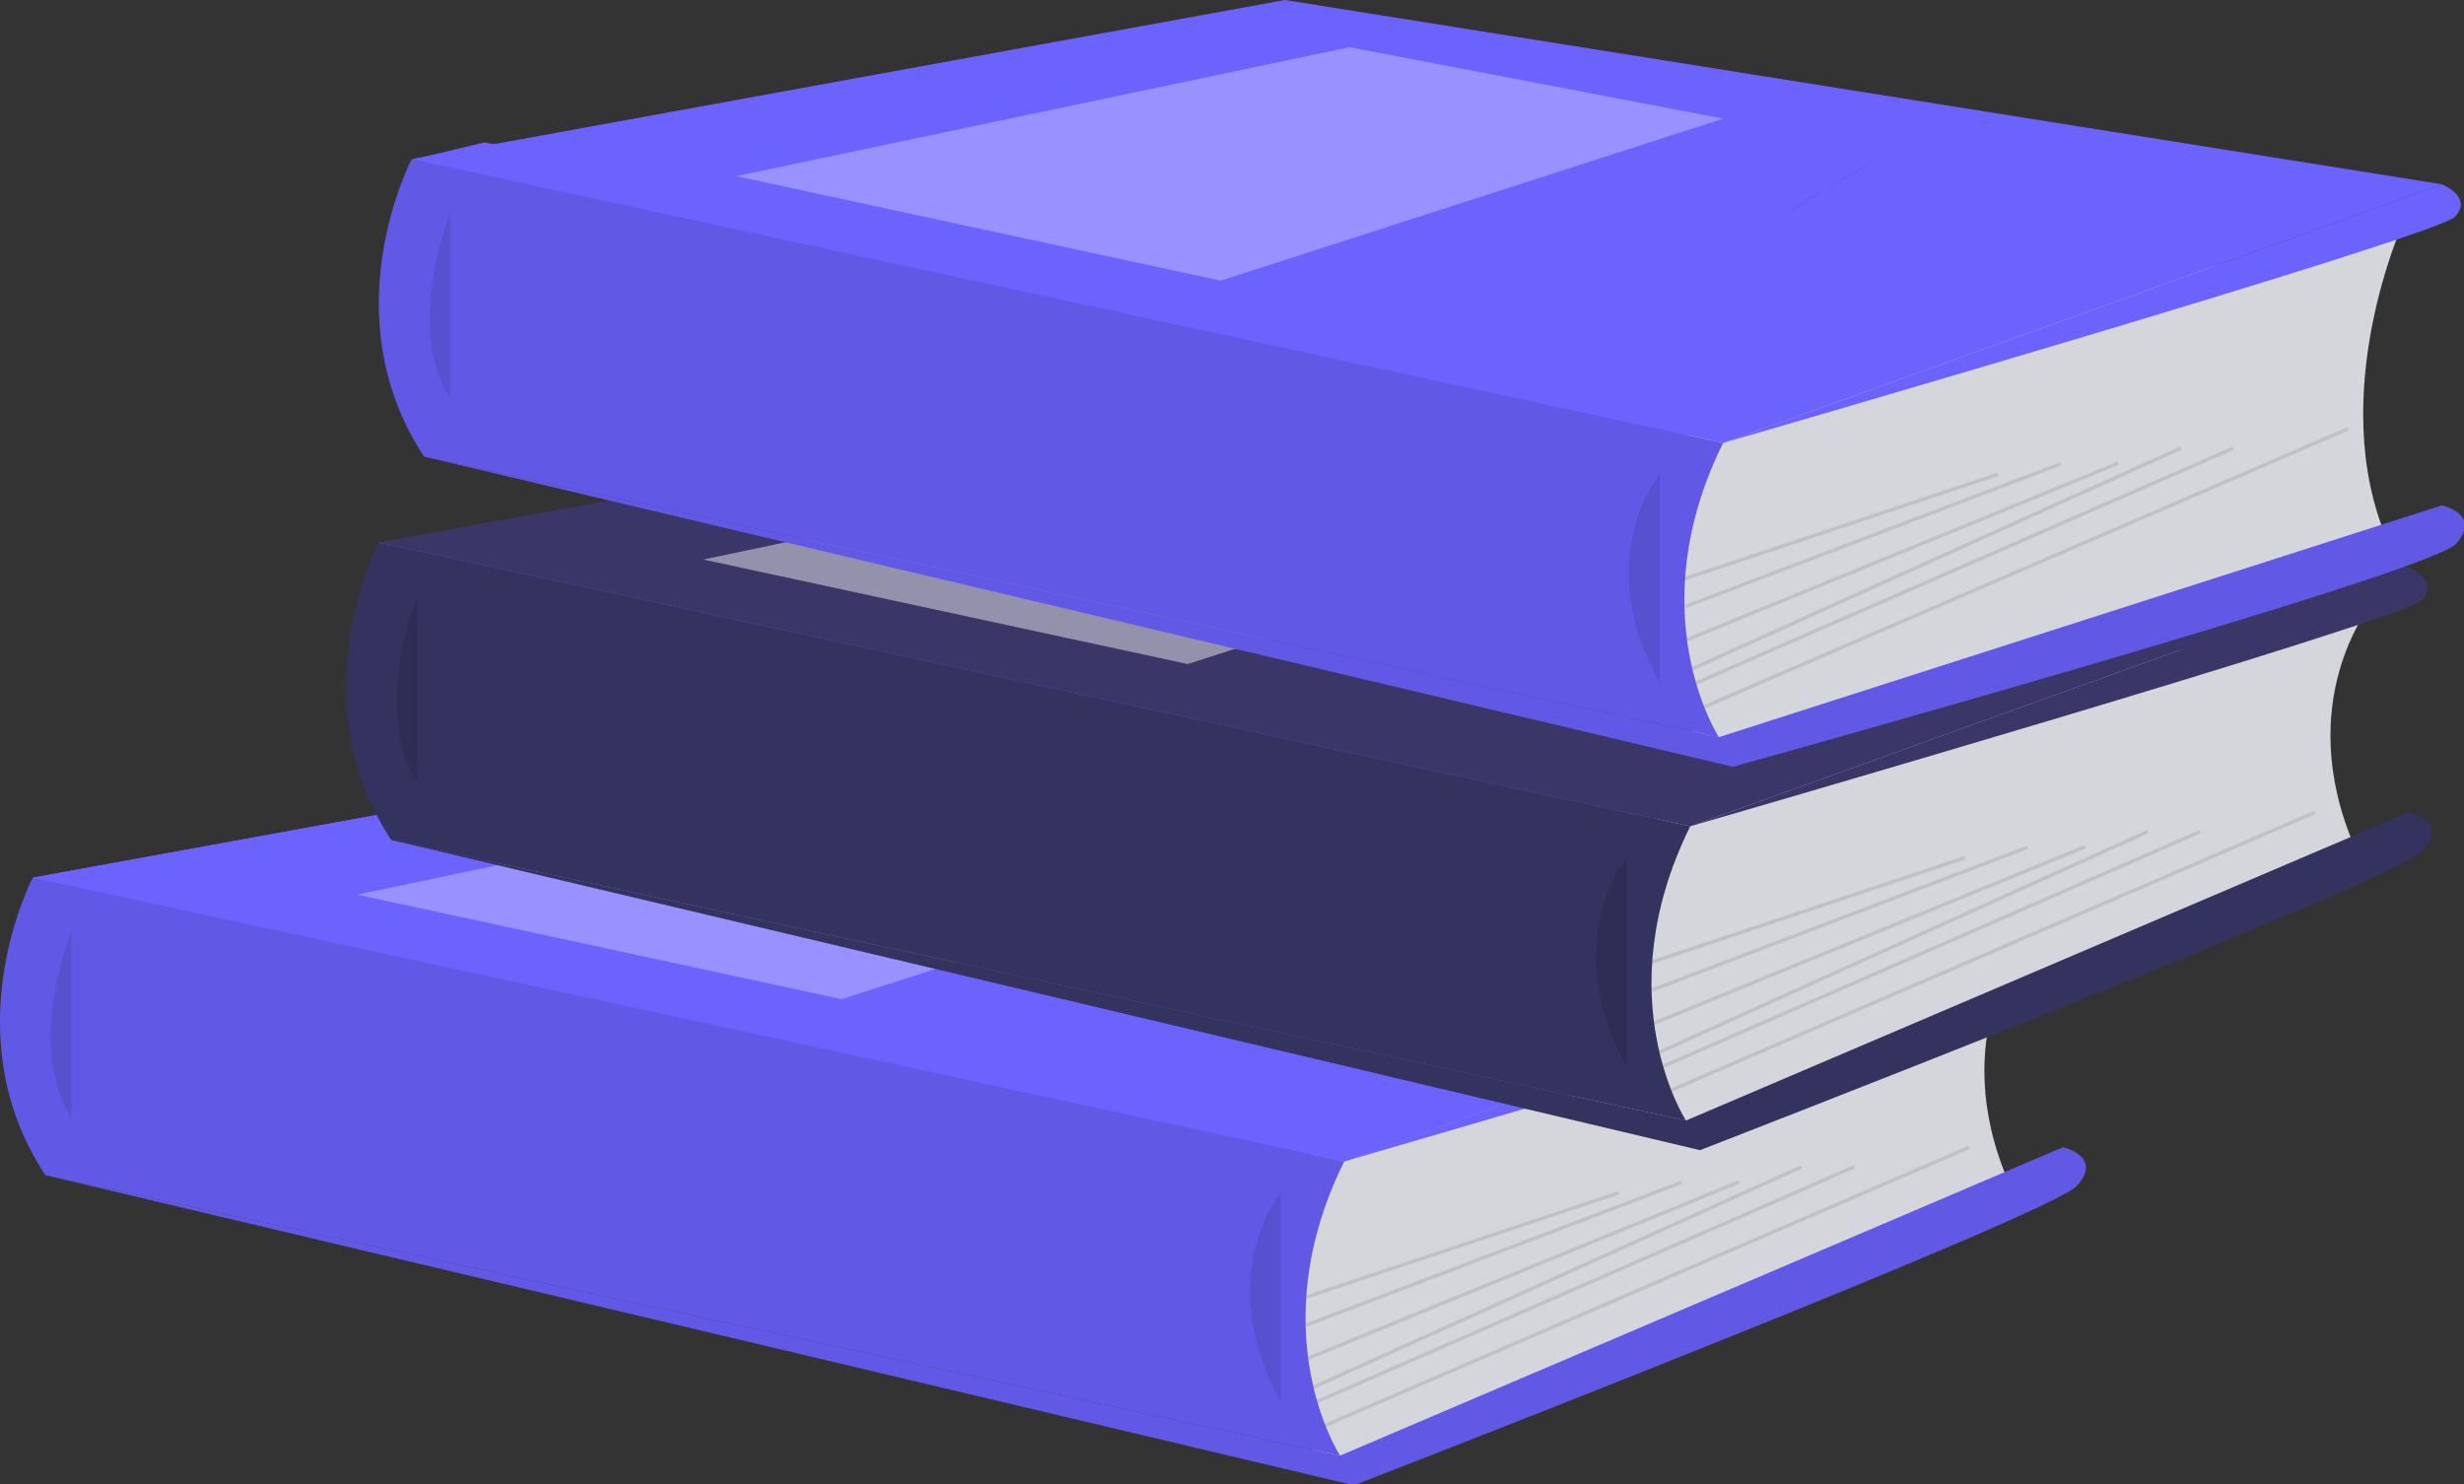 <svg xmlns="http://www.w3.org/2000/svg" xmlns:xlink="http://www.w3.org/1999/xlink" data-name="Layer 1" width="707" height="426"><rect width="100%" height="100%" fill="#333333" stroke="none"/><rect id="backgroundrect" width="100%" height="100%" x="0" y="0" fill="none" stroke="none" class="" style=""/><defs><linearGradient id="3cf802be-0480-4c68-848a-073112220499" x1="0.5" y1="1" x2="0.5" y2="-0"><stop offset="0" stop-color="gray" stop-opacity="0.25"/><stop offset="0.54" stop-color="gray" stop-opacity="0.12"/><stop offset="1" stop-color="gray" stop-opacity="0.1"/></linearGradient></defs><title>book lover</title><g class="currentLayer" style=""><title>Layer 1</title><polygon points="385.721,333.32 43.441,331.65 9.431,251.88 129.691,243.15 108.731,155.69 346.591,124.86 118.821,45.68 138.941,40.9 505.191,100.65 485.021,237.14 456.191,312.15 385.721,333.32 " fill="#6c63ff" id="svg_2" class=""/><path d="M48.691,298.24 s21,-3.36 33.6,11.48 c0,0 -9.24,7.28 -29.12,-2.8 z" fill="#6c63ff" id="svg_3" class=""/><path d="M46.491,297.91 S33.091,314.4 39.691,332.76 c0,0 10.92,-4.37 12.11,-26.63 z" fill="#6c63ff" id="svg_4" class=""/><path d="M34.451,270.8 s8.4,-15.41 42,6.16 c0,0 -4.48,10.36 -19.32,9.52 S38.371,278.92 34.451,270.8 z" fill="#6c63ff" id="svg_5" class=""/><path d="M32.281,269.69 s-17.43,-2 -19.12,37.9 c0,0 11.05,2.29 18.9,-10.33 S36.691,277.56 32.281,269.69 z" fill="#6c63ff" id="svg_6" class=""/><path d="M581.001,269.76 s-22.67,27.67 -4.67,69.5 l-181,78.5 L377.961,421.4 l-8,-35 l5.35,-44.17 V318.09 z" fill="#d5d6db" id="svg_39" class=""/><polygon points="9.431,251.88 259.951,206.21 591.901,259.09 385.721,333.32 9.431,251.88 " fill="#6c63ff" id="svg_40" class=""/><polygon points="9.431,251.88 259.951,206.21 591.901,259.09 385.721,333.32 9.431,251.88 " fill="#6c63ff" id="svg_41" class=""/><path d="M9.431,251.87 s-23.43,44.39 3.57,85.39 l371.5,80.5 S361.441,382.4 385.691,333.32 z" fill="#6c63ff" id="svg_42" class=""/><path d="M9.431,251.87 s-23.43,44.39 3.57,85.39 l371.5,80.5 S361.441,382.4 385.691,333.32 z" opacity="0.1" id="svg_43" class=""/><path d="M20.501,267.26 s-13.39,32.48 0,53.5 " opacity="0.1" id="svg_44" class=""/><path d="M384.501,417.76 l207.4,-88.5 s11.6,2.5 4.1,11 s-207.5,86 -207.5,86 l-375.5,-89 z" fill="#6c63ff" id="svg_45" class=""/><path d="M384.501,417.76 l207.4,-88.5 s11.6,2.5 4.1,11 s-207.5,86 -207.5,86 l-375.5,-89 z" opacity="0.1" id="svg_46" class=""/><path d="M367.501,342.26 s-20,24 0,60 " opacity="0.1" id="svg_47" class=""/><rect x="161.181" y="572.33" width="94.57" height="1" transform="rotate(-18.45 -349.499,-185.03) " opacity="0.1" id="svg_48" class=""/><rect x="137.771" y="610.49" width="115.23" height="1" transform="rotate(-20.82 -371.579,-149.37) " opacity="0.1" id="svg_49" class=""/><rect x="123.461" y="639.01" width="133.56" height="1" transform="rotate(-22.26 -385.239,-125.6) " opacity="0.1" id="svg_50" class=""/><rect x="106.151" y="674.94" width="153.74" height="1" transform="rotate(-24.31 -402.219,-91.59) " opacity="0.1" id="svg_51" class=""/><rect x="112.521" y="670.05" width="168.15" height="1" transform="rotate(-23.61 -396.689,-98.59) " opacity="0.1" id="svg_52" class=""/><rect x="116.881" y="674.01" width="201.22" height="1" transform="rotate(-23.36 -393.449,-95.25) " opacity="0.1" id="svg_53" class=""/><polygon points="102.501,256.76 278.501,219.76 385.721,240.26 241.501,286.76 102.501,256.76 " fill="#fff" opacity="0.3" id="svg_54" class=""/><path d="M591.901,259.09 s9.1,3.67 3.76,9.34 S385.691,333.32 385.691,333.32 z" fill="#6c63ff" id="svg_55" class=""/><path d="M680.291,173.58 s-22.66,27.66 -4.66,69.5 l-181,78.5 l-17.37,3.66 l-8,-35 L474.691,246.08 V221.91 z" fill="#d5d6db" id="svg_56" class=""/><polygon points="108.731,155.69 359.241,110.03 691.201,162.91 485.021,237.14 108.731,155.69 " fill="#3a3768" id="svg_57" class=""/><path d="M108.691,155.69 s-23.44,44.39 3.56,85.39 l371.5,80.5 s-23.05,-35.39 1.23,-84.45 z" fill="#3a3768" id="svg_58" class=""/><path d="M108.691,155.69 s-23.44,44.39 3.56,85.39 l371.5,80.5 s-23.05,-35.39 1.23,-84.45 L367.501,211.7 z" opacity="0.1" id="svg_59" class=""/><path d="M119.791,171.08 s-13.38,32.47 0,53.5 " opacity="0.1" id="svg_60" class=""/><path d="M483.791,321.58 l207.41,-88.5 s11.59,2.5 4.09,11 s-207.5,86 -207.5,86 l-375.5,-89 z" fill="#3a3768" id="svg_61" class=""/><path d="M483.791,321.58 l207.41,-88.5 s11.59,2.5 4.09,11 s-207.5,86 -207.5,86 l-375.5,-89 z" opacity="0.1" id="svg_62" class=""/><path d="M466.791,246.08 s-20,24 0,60 " opacity="0.1" id="svg_63" class=""/><rect x="296.021" y="502.64" width="94.57" height="1" transform="rotate(-18.45 -313.949,-158.54) " opacity="0.1" id="svg_64" class=""/><rect x="277.751" y="543.33" width="115.23" height="1" transform="rotate(-20.82 -330.899,-120.35) " opacity="0.1" id="svg_65" class=""/><rect x="266.591" y="573.27" width="133.56" height="1" transform="rotate(-22.26 -341.409,-95.16) " opacity="0.1" id="svg_66" class=""/><rect x="253.861" y="611.1" width="153.74" height="1" transform="rotate(-24.31 -353.799,-59.24) " opacity="0.1" id="svg_67" class=""/><rect x="258.651" y="605.57" width="168.15" height="1" transform="rotate(-23.61 -349.859,-66.88) " opacity="0.1" id="svg_68" class=""/><rect x="262.461" y="609.3" width="201.22" height="1" transform="rotate(-23.36 -347.169,-63.77) " opacity="0.1" id="svg_69" class=""/><polygon points="201.801,160.58 377.801,123.58 485.021,144.08 340.801,190.58 201.801,160.58 " fill="#fff" opacity="0.45" id="svg_70" class=""/><path d="M691.201,162.91 s9.09,3.67 3.76,9.33 s-209.94,64.89 -209.94,64.89 z" fill="#3a3768" id="svg_71" class=""/><path d="M689.691,63.55 s-22.67,49.67 -4.67,91.5 l-181,56.5 L486.691,215.22 l-8,-35 l5.35,-44.17 V111.88 z" fill="#d5d6db" id="svg_72" class=""/><polygon points="118.161,45.67 368.681,0 700.641,52.88 494.451,127.11 118.161,45.67 " fill="#6c63ff" id="svg_73" class=""/><path d="M118.161,45.66 S94.691,90.05 121.691,131.05 l371.5,80.5 s-23.06,-35.39 1.22,-84.44 z" fill="#6c63ff" id="svg_74" class=""/><path d="M118.161,45.66 S94.691,90.05 121.691,131.05 l371.5,80.5 s-23.06,-35.39 1.22,-84.44 z" opacity="0.1" id="svg_75" class=""/><path d="M129.231,61.05 s-13.39,32.48 0,53.5 " opacity="0.1" id="svg_76" class=""/><path d="M493.231,211.55 l207.4,-66.5 s11.6,2.5 4.1,11 s-207.5,64 -207.5,64 l-375.5,-89 z" fill="#6c63ff" id="svg_77" class=""/><path d="M493.231,211.55 l207.4,-66.5 s11.6,2.5 4.1,11 s-207.5,64 -207.5,64 l-375.5,-89 z" opacity="0.1" id="svg_78" class=""/><path d="M476.231,136.05 s-20,24 0,60 " opacity="0.1" id="svg_79" class=""/><rect x="340.771" y="389.94" width="94.57" height="1" transform="rotate(-18.45 -278.639,-161.21) " opacity="0.1" id="svg_80" class=""/><rect x="326.911" y="429.47" width="115.23" height="1" transform="rotate(-20.82 -291.169,-124.18) " opacity="0.1" id="svg_81" class=""/><rect x="318.401" y="458.62" width="133.56" height="1" transform="rotate(-22.26 -299.029,-99.78) " opacity="0.1" id="svg_82" class=""/><rect x="309.431" y="495.2" width="153.74" height="1" transform="rotate(-24.31 -307.669,-65.12) " opacity="0.1" id="svg_83" class=""/><rect x="312.951" y="490.12" width="168.15" height="1" transform="rotate(-23.61 -304.999,-72.31) " opacity="0.1" id="svg_84" class=""/><rect x="316.301" y="494.01" width="201.22" height="1" transform="rotate(-23.36 -302.769,-69.04) " opacity="0.1" id="svg_85" class=""/><polygon points="211.231,50.55 387.231,13.55 494.451,34.05 350.231,80.55 211.231,50.55 " fill="#fff" opacity="0.3" id="svg_86" class=""/><path d="M700.631,52.88 s9.1,3.67 3.76,9.34 s-209.94,64.89 -209.94,64.89 z" fill="#6c63ff" id="svg_87" class=""/><path d="M512.211,61.53 A76.56,76.56 0 0 1 523.691,54.4 c6,-2.89 17,-10.39 17,-10.39 " opacity="0.1" id="svg_159" class=""/></g></svg>